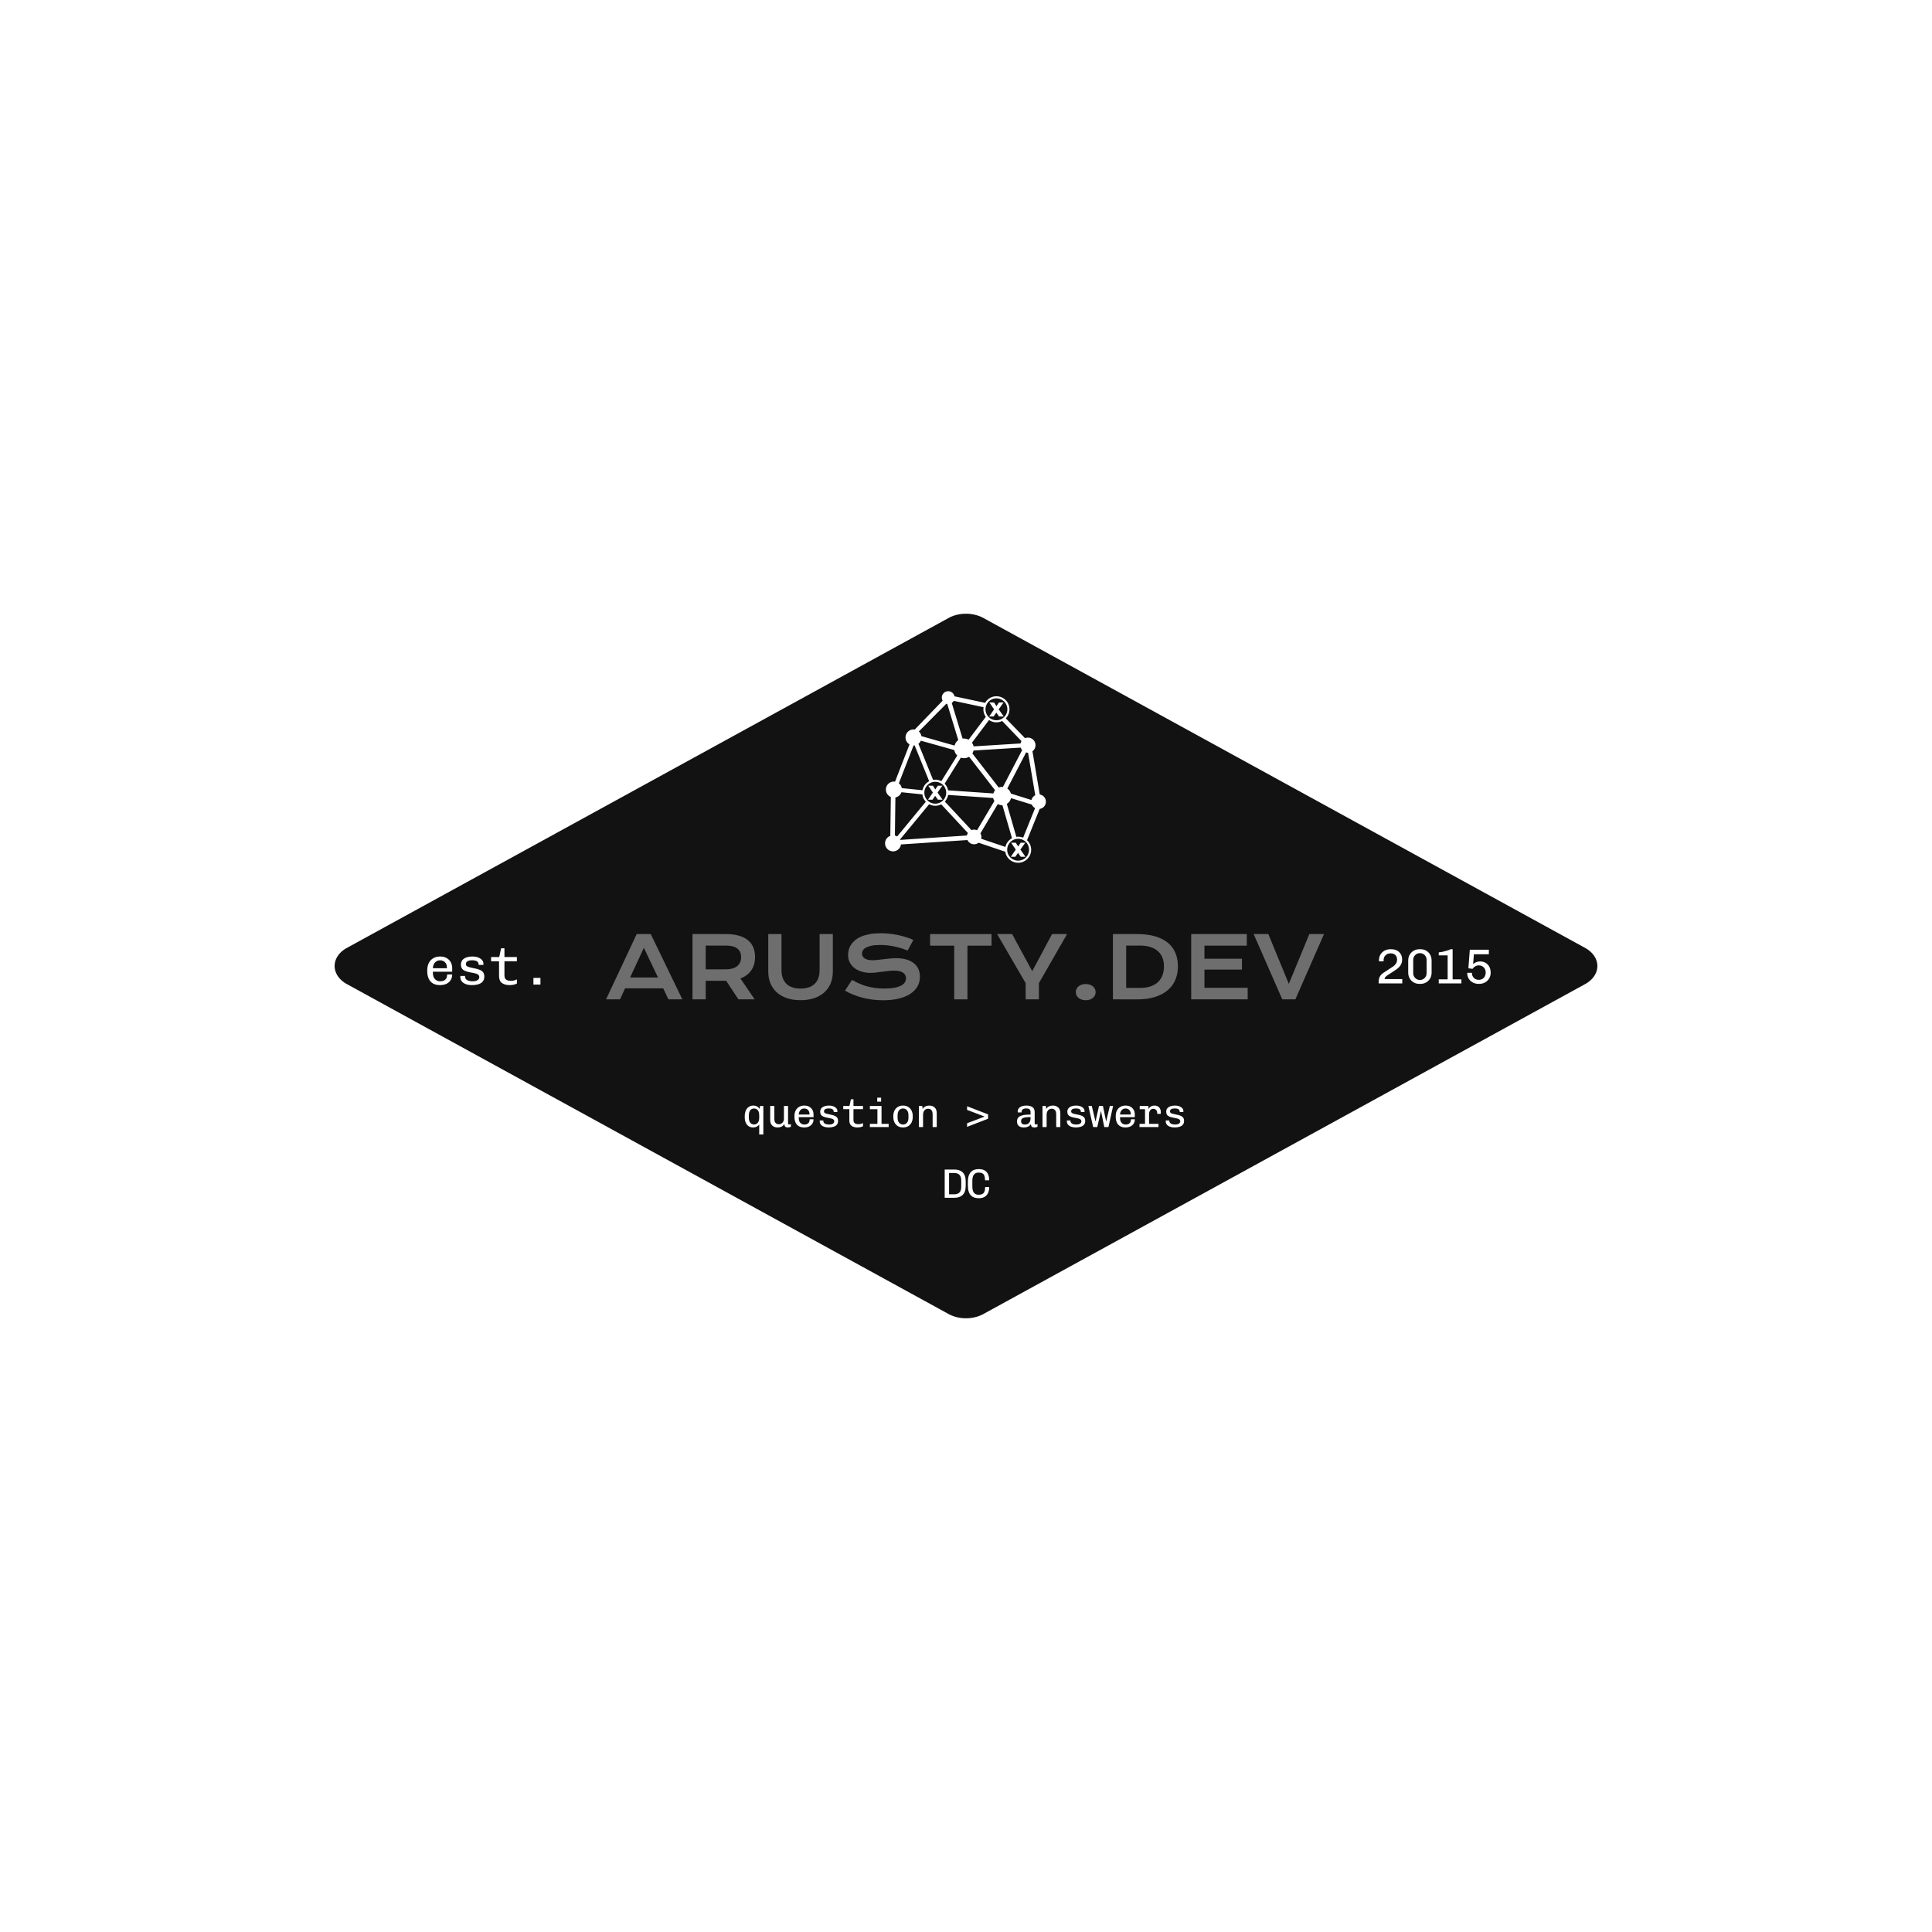 <svg xmlns="http://www.w3.org/2000/svg" version="1.1" xmlns:xlink="http://www.w3.org/1999/xlink" width="1500" height="1500" viewBox="0 0 1500 1500"><rect width="1500" height="1500" x="0" y="0" id="background" stroke="transparent" fill="#ffffff"></rect><svg xml:space="preserve" width="1000" height="1000" data-version="2" data-id="lg_skwpOdkbXi0tvPPm2F" viewBox="0 0 813 454" x="250" y="250"><rect width="100%" height="100%" fill="transparent"></rect><path fill="#121212" d="M797.336 238.4 417.503 446.662a18.737 14.117 0 0 1-22.022 0L15.665 238.4a18.72 14.105 0 0 1 0-22.8L395.481 7.34a18.737 14.117 0 0 1 22.022 0l379.833 208.262a18.72 14.105 0 0 1 0 22.799"></path><path fill="#6e6e6e" d="M198.65 206.84h8.86l19.94 41.21h-8.78l-3.3-6.93H191.3l-3.19 6.93h-8.81Zm13.43 27.4-8.92-18.72-8.67 18.72Z"></path><rect width="48.15" height="41.21" x="-24.07" y="-20.61" fill="none" rx="0" ry="0" transform="translate(203.88 227.94)"></rect><path fill="#6e6e6e" d="M233.86 206.84h20.96q4.74 0 8.22.99 3.48.99 5.78 2.86 2.29 1.87 3.41 4.56 1.12 2.69 1.12 6.09 0 2.3-.55 4.37-.55 2.07-1.7 3.81-1.15 1.74-2.89 3.1-1.74 1.35-4.09 2.25l8.97 13.18h-10.23l-7.75-11.7h-.24l-12.66-.03v11.73h-8.35Zm21.17 22.26q2.37 0 4.15-.56 1.78-.55 2.98-1.55 1.2-1.01 1.79-2.44.6-1.44.6-3.21 0-3.45-2.38-5.34-2.37-1.88-7.14-1.88h-12.82v14.98Z"></path><rect width="39.49" height="41.21" x="-19.75" y="-20.61" fill="none" rx="0" ry="0" transform="translate(254.1 227.94)"></rect><path fill="#6e6e6e" d="M281.69 206.84h8.35v22.7q0 2.8.77 4.97.76 2.18 2.28 3.68 1.52 1.51 3.76 2.28 2.24.78 5.22.78 2.95 0 5.2-.78 2.26-.77 3.78-2.28 1.51-1.5 2.28-3.68.76-2.17.76-4.97v-22.7h8.36v23.71q0 4.06-1.37 7.38-1.37 3.32-3.98 5.69-2.61 2.38-6.4 3.67-3.78 1.29-8.63 1.29-4.85 0-8.64-1.29-3.78-1.29-6.39-3.67-2.61-2.37-3.98-5.69-1.37-3.32-1.37-7.38Z"></path><rect width="40.76" height="41.74" x="-20.38" y="-20.87" fill="none" rx="0" ry="0" transform="translate(302.57 228.21)"></rect><path fill="#6e6e6e" d="M334.55 235.79q2.24 1.27 4.55 2.28 2.31 1.02 4.79 1.72 2.47.7 5.2 1.07 2.73.36 5.82.36 3.71 0 6.32-.48 2.62-.49 4.26-1.35 1.65-.85 2.4-2.04t.75-2.59q0-2.24-1.87-3.54-1.87-1.31-5.77-1.31-1.72 0-3.61.23-1.9.22-3.84.48-1.94.27-3.82.49-1.89.23-3.55.23-2.77 0-5.31-.72-2.55-.71-4.51-2.13-1.97-1.42-3.13-3.56t-1.16-4.98q0-1.69.46-3.35.47-1.66 1.48-3.18 1.02-1.52 2.62-2.82 1.61-1.31 3.89-2.26 2.28-.94 5.28-1.49 2.99-.54 6.81-.54 2.77 0 5.57.31 2.79.3 5.44.85 2.65.56 5.1 1.34 2.46.77 4.56 1.72l-3.66 6.75q-1.74-.76-3.74-1.41-2.01-.64-4.2-1.12-2.19-.47-4.52-.75-2.33-.28-4.76-.28-3.45 0-5.68.5-2.23.51-3.55 1.28-1.31.78-1.83 1.74-.51.97-.51 1.92 0 1.84 1.66 3.01 1.66 1.18 5.06 1.18 1.37 0 3.15-.2 1.78-.2 3.75-.44 1.96-.23 4-.43 2.05-.2 3.97-.2 3.64 0 6.45.82t4.7 2.33q1.9 1.52 2.88 3.67.97 2.15.97 4.81 0 3.56-1.64 6.34-1.65 2.78-4.7 4.69-3.04 1.92-7.34 2.9-4.3.99-9.57.99-3.48 0-6.8-.43-3.33-.44-6.37-1.24-3.05-.8-5.8-1.93-2.76-1.12-5.1-2.46Z"></path><rect width="47.32" height="42.32" x="-23.66" y="-21.16" fill="none" rx="0" ry="0" transform="translate(354.26 227.97)"></rect><path fill="#6e6e6e" d="M399.05 214.17h-15.22v-7.33h38.79v7.33H407.4v33.88h-8.35Z"></path><rect width="38.79" height="41.21" x="-19.39" y="-20.61" fill="none" rx="0" ry="0" transform="translate(403.73 227.94)"></rect><path fill="#6e6e6e" d="m444.16 237.85-18.01-31.01h9.47l12.68 23.44 12.52-23.44h9.47l-17.77 30.96v10.25h-8.36Z"></path><rect width="44.14" height="41.21" x="-22.07" y="-20.61" fill="none" rx="0" ry="0" transform="translate(448.72 227.94)"></rect><path fill="#6e6e6e" d="M475.8 243.49q0-1.05.44-1.99.43-.93 1.25-1.63.82-.7 1.98-1.1 1.16-.39 2.61-.39t2.61.39q1.16.4 1.96 1.1.8.7 1.24 1.63.43.94.43 1.99 0 1.06-.43 1.99-.44.94-1.24 1.62-.8.69-1.96 1.1-1.16.41-2.61.41t-2.61-.41q-1.16-.41-1.98-1.1-.82-.68-1.25-1.62-.44-.93-.44-1.99"></path><rect width="12.52" height="10.23" x="-6.26" y="-5.12" fill="none" rx="0" ry="0" transform="translate(482.56 244)"></rect><path fill="#6e6e6e" d="M499.24 206.84h15.11q6.62 0 11.5 1.43 4.87 1.42 8.08 4.07 3.2 2.65 4.77 6.43 1.57 3.79 1.57 8.51 0 4.48-1.56 8.29-1.55 3.81-4.74 6.59-3.19 2.78-8.07 4.35-4.88 1.57-11.5 1.57l-15.16-.03Zm17.17 33.99q3.74 0 6.56-.96 2.82-.97 4.71-2.73 1.88-1.77 2.83-4.27.95-2.51.95-5.59 0-3.04-.95-5.47-.95-2.44-2.83-4.14-1.89-1.71-4.71-2.63-2.82-.92-6.56-.92h-8.81v26.71Z"></path><rect width="41.03" height="41.24" x="-20.52" y="-20.62" fill="none" rx="0" ry="0" transform="translate(520.25 227.96)"></rect><path fill="#6e6e6e" d="M548.65 206.84h35.1v7.33h-26.74v8.23h23.68v6.88h-23.68v11.47h27.29v7.3h-35.65Z"></path><rect width="35.65" height="41.21" x="-17.82" y="-20.61" fill="none" rx="0" ry="0" transform="translate(566.98 227.94)"></rect><path fill="#6e6e6e" d="M588.07 206.84h9.26l12.94 31.43 12.95-31.43h9.25l-18.06 41.21h-8.28Z"></path><rect width="44.4" height="41.21" x="-22.2" y="-20.61" fill="none" rx="0" ry="0" transform="translate(610.77 227.94)"></rect><path fill="#ffffff" d="M275.98 333.33v-6.3q-.54.86-1.54 1.37-1 .51-2.36.51-1.53 0-2.71-.74-1.19-.75-1.86-2.2-.68-1.46-.68-3.62v-.28q0-2.37.72-3.9.71-1.54 1.93-2.3 1.23-.77 2.71-.77 1.45 0 2.48.59 1.03.58 1.57 1.57l.24-1.9h2.1v17.97Zm-3.27-6.3q.91 0 1.65-.44.74-.44 1.18-1.38.44-.93.44-2.36v-1.46q0-1.66-.44-2.62-.44-.97-1.19-1.39-.76-.43-1.64-.43-.91 0-1.65.44-.74.44-1.19 1.42-.44.97-.44 2.61v1.43q0 1.43.44 2.36.45.94 1.19 1.38.74.44 1.65.44"></path><rect width="11.75" height="18.23" x="-5.88" y="-9.12" fill="none" rx="0" ry="0" transform="translate(273.2 324.71)"></rect><path fill="#ffffff" d="M287.61 328.91q-2.14 0-3.42-1.2-1.29-1.2-1.29-3.61v-8.74h2.63v8.24q0 1.67.76 2.47.77.81 2.15.81.91 0 1.62-.46.72-.45 1.12-1.23.4-.78.4-1.74v-8.09h2.6v10.89q0 .42.19.6.18.18.54.18.26 0 .52-.05t.55-.26v1.69q-.34.24-.85.37-.5.13-1.02.13-.94 0-1.42-.28-.48-.27-.65-.76-.17-.5-.22-1.12-.39.7-.99 1.18t-1.4.73q-.81.25-1.82.25"></path><rect width="13.08" height="13.55" x="-6.54" y="-6.78" fill="none" rx="0" ry="0" transform="translate(289.94 322.63)"></rect><path fill="#ffffff" d="M304.35 328.91q-2.08 0-3.44-.84-1.37-.83-2.03-2.34-.67-1.5-.67-3.45v-.55q0-2.03.76-3.51.75-1.48 2.16-2.3 1.4-.82 3.32-.82 1.8 0 3.09.73 1.28.73 2 1.97.71 1.25.71 2.86v1.77h-9.33v.44q0 2.06.99 3.12.98 1.07 2.49 1.07 1.67 0 2.54-.81.87-.8.87-2.49h2.44q0 1.58-.74 2.74-.74 1.16-2.05 1.78-1.32.63-3.11.63m-3.41-8.17h6.76v-.39q0-.99-.4-1.75-.4-.77-1.16-1.21-.75-.44-1.74-.44-1.12 0-1.88.54-.77.55-1.17 1.39-.41.85-.41 1.73Z"></path><rect width="12.04" height="13.81" x="-6.02" y="-6.91" fill="none" rx="0" ry="0" transform="translate(304.73 322.5)"></rect><path fill="#ffffff" d="M319.77 328.91q-1.64 0-2.9-.46-1.26-.45-1.98-1.32-.71-.88-.71-2.07v-.24q0-.15.02-.33h2.24v.26q0 1.09.95 1.7.95.61 2.72.61 1.58 0 2.4-.56.82-.56.82-1.47 0-.6-.34-.99t-1.21-.67q-.87-.29-2.51-.55-1.74-.31-2.8-.76-1.07-.46-1.54-1.2t-.47-1.86q0-1.3.71-2.16.7-.86 1.96-1.3 1.26-.44 2.95-.44 1.48 0 2.67.44 1.18.44 1.88 1.24.7.79.7 1.91v.18q0 .1-.05.29h-2.26q0-.94-.43-1.42t-1.14-.65q-.72-.17-1.58-.17-3.01 0-3.01 1.87 0 .5.31.82.31.33 1.13.59.82.26 2.35.54 1.9.34 3.01.83 1.1.5 1.59 1.27.5.76.5 1.98 0 1.38-.72 2.29-.71.91-2.05 1.35-1.34.45-3.21.45"></path><rect width="11.57" height="13.81" x="-5.79" y="-6.91" fill="none" rx="0" ry="0" transform="translate(320.46 322.5)"></rect><path fill="#ffffff" d="M337.97 328.91q-2.34 0-3.72-1.03-1.38-1.03-1.38-3.37v-7.12h-3.85v-2.03h3.93l.91-4.24h1.61v4.24h6.01v2.03h-6.01v6.91q0 .89.37 1.46.36.57 1.06.83.7.26 1.77.26.83 0 1.55-.22.71-.22 1.26-.48v2q-.63.37-1.59.56-.96.2-1.92.2"></path><rect width="12.46" height="17.79" x="-6.23" y="-8.89" fill="none" rx="0" ry="0" transform="translate(335.75 320.51)"></rect><path fill="#ffffff" d="M350.58 328.65v-11.26h-4.76v-2.03h7.36v13.29Zm-4.76 0v-2.01h11.86v2.01Zm4.65-16.02v-2.5h2.45v2.5Z"></path><rect width="11.86" height="18.52" x="-5.93" y="-9.26" fill="none" rx="0" ry="0" transform="translate(352.25 319.89)"></rect><path fill="#ffffff" d="M366.75 328.91q-1.92 0-3.3-.86t-2.11-2.38q-.73-1.52-.73-3.45v-.44q0-1.97.73-3.48t2.11-2.35q1.38-.85 3.27-.85 1.95 0 3.33.86 1.38.86 2.11 2.36.73 1.51.73 3.46v.44q0 1.98-.73 3.49-.73 1.51-2.11 2.35-1.38.85-3.3.85m0-1.85q1.51 0 2.47-1.1.96-1.11.96-3.09v-1.74q0-1.97-.96-3.08-.96-1.1-2.47-1.1-1.48 0-2.46 1.1-.97 1.11-.97 3.08v1.74q0 1.98.97 3.09.98 1.1 2.46 1.1"></path><rect width="12.28" height="13.81" x="-6.14" y="-6.91" fill="none" rx="0" ry="0" transform="translate(367.25 322.5)"></rect><path fill="#ffffff" d="M376.79 328.65v-13.29h2.1l.26 1.9q.6-1.12 1.69-1.64 1.09-.52 2.42-.52 2.18 0 3.48 1.22 1.3 1.22 1.3 3.62v8.71h-2.6v-7.96q0-1.87-.76-2.73-.77-.86-2.15-.86-.96 0-1.66.48t-1.09 1.33q-.39.84-.39 1.94v7.8Z"></path><rect width="11.25" height="13.55" x="-5.63" y="-6.78" fill="none" rx="0" ry="0" transform="translate(382.92 322.38)"></rect><path fill="#ffffff" d="M407.18 328.52v-2.27l11.05-4.21-11.05-4.21v-2.29l13.26 5.12v2.73Z"></path><rect width="13.26" height="12.98" x="-6.63" y="-6.49" fill="none" rx="0" ry="0" transform="translate(414.31 322.53)"></rect><path fill="#ffffff" d="M442.96 328.91q-2.06 0-3.16-.97-1.11-.96-1.11-2.83 0-1.56.85-2.51.84-.95 2.73-1.39 1.88-.44 4.98-.44v-1.46q0-1.25-.64-1.82-.64-.57-2.15-.57-1.37 0-2.13.57-.75.57-.75 1.61v.32h-2.39q-.06-.42-.07-.55-.01-.13-.01-.1 0 .02.01.07.01.06.01 0 0-1.71 1.47-2.73 1.47-1.01 3.94-1.01 2.63 0 3.97 1.01 1.34 1.02 1.34 3.1v7.04q0 .42.2.6.21.18.55.18.6 0 1.04-.31v1.69q-.34.24-.83.37-.5.13-1.04.13-.78 0-1.28-.2-.49-.19-.72-.66-.24-.47-.32-1.3-.44.8-1.14 1.29-.7.48-1.56.67-.86.2-1.79.2m.8-1.85q1.2 0 1.97-.52.76-.52 1.14-1.4.38-.89.38-1.98v-.81q-2.24 0-3.55.25-1.32.25-1.87.81-.56.56-.56 1.57 0 1.04.61 1.56t1.88.52"></path><rect width="12.95" height="13.81" x="-6.47" y="-6.91" fill="none" rx="0" ry="0" transform="translate(445.67 322.5)"></rect><path fill="#ffffff" d="M454.79 328.65v-13.29h2.1l.26 1.9q.6-1.12 1.69-1.64 1.09-.52 2.42-.52 2.18 0 3.48 1.22 1.3 1.22 1.3 3.62v8.71h-2.6v-7.96q0-1.87-.76-2.73-.77-.86-2.15-.86-.96 0-1.66.48t-1.09 1.33q-.39.84-.39 1.94v7.8Z"></path><rect width="11.25" height="13.55" x="-5.63" y="-6.78" fill="none" rx="0" ry="0" transform="translate(460.92 322.38)"></rect><path fill="#ffffff" d="M475.77 328.91q-1.64 0-2.9-.46-1.26-.45-1.98-1.32-.71-.88-.71-2.07v-.24q0-.15.02-.33h2.24v.26q0 1.09.95 1.7.95.61 2.72.61 1.58 0 2.4-.56.82-.56.82-1.47 0-.6-.34-.99t-1.21-.67q-.87-.29-2.51-.55-1.74-.31-2.8-.76-1.07-.46-1.54-1.2t-.47-1.86q0-1.3.71-2.16.7-.86 1.96-1.3 1.26-.44 2.95-.44 1.48 0 2.67.44 1.18.44 1.88 1.24.7.79.7 1.91v.18q0 .1-.05.29h-2.26q0-.94-.43-1.42t-1.14-.65q-.72-.17-1.58-.17-3.01 0-3.01 1.87 0 .5.31.82.31.33 1.13.59.82.26 2.35.54 1.9.34 3.01.83 1.1.5 1.59 1.27.5.76.5 1.98 0 1.38-.72 2.29-.71.91-2.05 1.35-1.34.45-3.21.45"></path><rect width="11.57" height="13.81" x="-5.79" y="-6.91" fill="none" rx="0" ry="0" transform="translate(476.46 322.5)"></rect><path fill="#ffffff" d="m486.77 328.65-3.02-13.29h2.16l2.29 9.65h.1l2.16-9.65h2.47l2 9.65h.1l2.24-9.65h2.08l-2.94 13.29h-2.62l-2.06-9.94h-.1l-2.26 9.94Z"></path><rect width="15.6" height="13.29" x="-7.8" y="-6.64" fill="none" rx="0" ry="0" transform="translate(492.05 322.5)"></rect><path fill="#ffffff" d="M507.15 328.91q-2.08 0-3.44-.84-1.37-.83-2.03-2.34-.67-1.5-.67-3.45v-.55q0-2.03.76-3.51.75-1.48 2.16-2.3 1.4-.82 3.32-.82 1.8 0 3.09.73 1.28.73 2 1.97.71 1.25.71 2.86v1.77h-9.33v.44q0 2.06.99 3.12.98 1.07 2.49 1.07 1.67 0 2.54-.81.87-.8.87-2.49h2.44q0 1.58-.74 2.74-.74 1.16-2.05 1.78-1.32.63-3.11.63m-3.41-8.17h6.76v-.39q0-.99-.4-1.75-.4-.77-1.16-1.21-.75-.44-1.74-.44-1.12 0-1.88.54-.77.55-1.17 1.39-.41.85-.41 1.73Z"></path><rect width="12.04" height="13.81" x="-6.02" y="-6.91" fill="none" rx="0" ry="0" transform="translate(507.53 322.5)"></rect><path fill="#ffffff" d="M519.5 328.65v-11.26h-3.35v-2.03h5.46l.13 1.95q.46-1.04 1.44-1.62.97-.59 2.25-.59 1.95 0 3 1.16 1.05 1.15 1.05 2.95 0 .28-.01.53t-.06.59h-2.21v-.55q0-.7-.28-1.3-.27-.6-.83-.97-.56-.38-1.44-.38-.86 0-1.44.49-.59.5-.88 1.25-.28.75-.28 1.59v8.19Zm-3.48 0v-2.01H528v2.01Z"></path><rect width="13.46" height="13.55" x="-6.73" y="-6.78" fill="none" rx="0" ry="0" transform="translate(523.25 322.38)"></rect><path fill="#ffffff" d="M538.17 328.91q-1.64 0-2.9-.46-1.26-.45-1.98-1.32-.71-.88-.71-2.07v-.24q0-.15.02-.33h2.24v.26q0 1.09.95 1.7.95.61 2.72.61 1.58 0 2.4-.56.82-.56.82-1.47 0-.6-.34-.99t-1.21-.67q-.87-.29-2.51-.55-1.74-.31-2.8-.76-1.07-.46-1.54-1.2t-.47-1.86q0-1.3.71-2.16.7-.86 1.96-1.3 1.26-.44 2.95-.44 1.48 0 2.67.44 1.18.44 1.88 1.24.7.79.7 1.91v.18q0 .1-.05.29h-2.26q0-.94-.43-1.42t-1.14-.65q-.72-.17-1.58-.17-3.01 0-3.01 1.87 0 .5.31.82.31.33 1.13.59.82.26 2.35.54 1.9.34 3.01.83 1.1.5 1.59 1.27.5.76.5 1.98 0 1.38-.72 2.29-.71.91-2.05 1.35-1.34.45-3.21.45"></path><rect width="11.57" height="13.81" x="-5.79" y="-6.91" fill="none" rx="0" ry="0" transform="translate(538.87 322.5)"></rect><path fill="#ffffff" d="M74.47 239.06q-2.72 0-4.51-1.09-1.78-1.08-2.65-3.06-.87-1.97-.87-4.52v-.71q0-2.65.99-4.59.98-1.94 2.82-3.01 1.84-1.07 4.35-1.07 2.35 0 4.03.95 1.68.95 2.62 2.58.93 1.64.93 3.74v2.32h-12.2v.57q0 2.69 1.29 4.08 1.29 1.4 3.26 1.4 2.18 0 3.32-1.06 1.14-1.05 1.14-3.26h3.19q0 2.07-.97 3.59-.96 1.51-2.68 2.33-1.72.81-4.06.81m-4.46-10.67h8.84v-.51q0-1.3-.53-2.3-.52-1-1.51-1.58-.98-.58-2.28-.58-1.46 0-2.46.72-1 .71-1.53 1.82-.53 1.1-.53 2.26Z"></path><rect width="15.74" height="18.05" x="-7.87" y="-9.03" fill="none" rx="0" ry="0" transform="translate(74.81 230.53)"></rect><path fill="#ffffff" d="M94.63 239.06q-2.14 0-3.79-.59-1.65-.6-2.59-1.74-.93-1.14-.93-2.7v-.31q0-.2.03-.44h2.93v.34q0 1.43 1.24 2.23t3.55.8q2.07 0 3.14-.73 1.08-.73 1.08-1.92 0-.79-.45-1.3-.44-.51-1.58-.88-1.14-.37-3.28-.71-2.28-.41-3.67-1.01-1.39-.59-2.01-1.56-.61-.97-.61-2.43 0-1.7.92-2.82.92-1.13 2.57-1.7 1.65-.58 3.86-.58 1.93 0 3.48.58 1.55.57 2.47 1.61.91 1.04.91 2.5v.24q0 .13-.06.37h-2.96q0-1.22-.56-1.85-.56-.63-1.5-.85-.93-.22-2.06-.22-3.94 0-3.94 2.45 0 .64.41 1.07.41.42 1.48.76t3.07.72q2.49.44 3.93 1.08 1.45.65 2.09 1.65.65 1.01.65 2.6 0 1.81-.94 3-.93 1.19-2.68 1.76-1.75.58-4.2.58"></path><rect width="15.13" height="18.05" x="-7.57" y="-9.03" fill="none" rx="0" ry="0" transform="translate(95.39 230.53)"></rect><path fill="#ffffff" d="M118.43 239.06q-3.06 0-4.86-1.34-1.81-1.34-1.81-4.4V224h-5.03v-2.65h5.14l1.19-5.54h2.1v5.54h7.86V224h-7.86v9.04q0 1.16.48 1.91t1.39 1.09q.92.34 2.32.34 1.08 0 2.02-.29.93-.29 1.65-.63v2.62q-.82.47-2.08.73-1.25.25-2.51.25"></path><rect width="16.29" height="23.25" x="-8.14" y="-11.63" fill="none" rx="0" ry="0" transform="translate(115.38 227.94)"></rect><path fill="#ffffff" d="M133.46 238.72v-4.21h4.42v4.21Z"></path><rect width="4.42" height="4.21" x="-2.21" y="-2.1" fill="none" rx="0" ry="0" transform="translate(136.17 237.12)"></rect><path fill="#ffffff" d="M666.97 237.98v-.93q0-1.92.71-3.3.72-1.38 2.23-2.4l6.24-4.09q.99-.68 1.72-1.75.72-1.07.72-2.53 0-1.8-1.05-2.88-1.05-1.09-3.1-1.09-1.24 0-2.22.54-.97.55-1.55 1.49-.57.95-.57 2.16v.45q0 .2.03.38h-2.94q-.03-.21-.03-.32v-.23q0-2.08.93-3.68.93-1.59 2.58-2.49 1.66-.9 3.8-.9h.34q2.14 0 3.71.82 1.56.82 2.41 2.28.86 1.45.86 3.38 0 1.61-.55 2.8-.54 1.2-1.45 2.09-.92.9-2.06 1.68l-5.24 3.41q-.68.46-1.06.88-.37.42-.52.79-.16.37-.22.72h11.19v2.72Z"></path><rect width="14.91" height="21.57" x="-7.46" y="-10.79" fill="none" rx="0" ry="0" transform="translate(674.92 227.7)"></rect><path fill="#ffffff" d="M692.7 238.29q-1.98 0-3.6-.91-1.61-.92-2.54-2.53-.93-1.61-.93-3.72v-7.56q0-2.11.95-3.72.94-1.61 2.57-2.53 1.63-.91 3.64-.91h.56q2.05 0 3.63.91 1.58.92 2.49 2.53.92 1.61.92 3.72v7.56q0 2.11-.93 3.72-.93 1.61-2.54 2.53-1.62.91-3.63.91Zm.31-2.48q1.21 0 2.17-.57t1.5-1.53q.55-.97.55-2.17v-8.37q0-1.24-.55-2.21-.54-.96-1.5-1.51-.96-.56-2.17-.56t-2.16.56q-.94.55-1.5 1.51-.56.97-.56 2.21v8.37q0 1.2.56 2.17.56.96 1.5 1.53.95.57 2.16.57"></path><rect width="14.76" height="21.88" x="-7.38" y="-10.94" fill="none" rx="0" ry="0" transform="translate(693.51 227.85)"></rect><path fill="#ffffff" d="M704.91 237.98v-2.57h5.61v-15.1h-5.61v-1.89q1.03-.09 2.27-.35 1.24-.27 2.62-.69 1.38-.41 2.71-.97h1.15v19h5.54v2.57Z"></path><rect width="14.29" height="21.57" x="-7.14" y="-10.79" fill="none" rx="0" ry="0" transform="translate(712.55 227.7)"></rect><path fill="#ffffff" d="M730.27 238.29q-2.26 0-3.94-.91-1.67-.92-2.57-2.48-.9-1.57-.9-3.61h2.95q0 1.24.54 2.24.54 1.01 1.52 1.6.98.59 2.31.59 1.39 0 2.37-.62.98-.62 1.49-1.67.51-1.06.51-2.27 0-1.3-.57-2.34-.58-1.04-1.57-1.62-.99-.59-2.23-.59-1.21 0-2.28.62-1.07.62-1.66 1.58l-2.63-.37.9-11.72h12.02v2.88h-9.45l-.47 6.2q.81-.74 1.93-1.21 1.11-.46 2.41-.46 2.02 0 3.52.88 1.51.88 2.36 2.48.85 1.6.85 3.74 0 2.01-.93 3.59t-2.59 2.53q-1.66.94-3.89.94"></path><rect width="14.82" height="21.57" x="-7.41" y="-10.79" fill="none" rx="0" ry="0" transform="translate(730.77 228)"></rect><path fill="#ffffff" d="M393.05 373.31v-17.84h6.22q1.48 0 2.75.39 1.28.39 2.24 1.26.96.87 1.51 2.29.54 1.42.54 3.45v3.06q0 1.98-.54 3.4-.55 1.41-1.51 2.29-.96.87-2.24 1.28-1.27.42-2.75.42Zm2.76-2.21h3.27q1.28 0 2.27-.43.98-.43 1.57-1.5.58-1.06.58-3.01v-3.56q0-1.9-.58-2.98-.59-1.08-1.57-1.52-.99-.44-2.27-.44h-3.27Z"></path><rect width="13.26" height="17.84" x="-6.63" y="-8.92" fill="none" rx="0" ry="0" transform="translate(400.18 364.89)"></rect><path fill="#ffffff" d="M414.37 373.57q-1.43 0-2.64-.42-1.21-.41-2.12-1.34-.91-.92-1.41-2.45-.51-1.54-.51-3.77v-2.4q0-2.23.52-3.77.52-1.53 1.43-2.45.91-.93 2.12-1.34 1.21-.42 2.59-.42h.36q2.03 0 3.47.78 1.44.78 2.2 2.36.75 1.57.75 3.93h-2.62q0-1.71-.38-2.79t-1.26-1.59q-.89-.5-2.37-.5-.86 0-1.57.24-.72.25-1.26.84-.55.58-.86 1.59-.31 1.02-.31 2.55v3.51q0 1.54.31 2.56.31 1.03.86 1.62.54.58 1.26.83.71.24 1.57.24 2.24 0 3.16-1.15.92-1.16.92-3.71h2.55q0 2.29-.75 3.85-.76 1.56-2.19 2.38-1.43.82-3.45.82Z"></path><rect width="13.44" height="18.36" x="-6.72" y="-9.18" fill="none" rx="0" ry="0" transform="translate(414.91 364.89)"></rect><path fill="#ffffff" d="m453.06 118.75-4.618-27.295a4.776 4.776 0 0 0 1.933-3.829 4.798 4.798 0 0 0-4.8-4.797 4.77 4.77 0 0 0-1.823.364L431.615 70.68a8.193 8.193 0 0 0 2.318-5.712c0-4.536-3.69-8.227-8.227-8.227-3.055 0-5.72 1.677-7.14 4.156l-19.335-4.119a4.044 4.044 0 0 0-8.004.812c0 .708.199 1.366.519 1.944l-17.604 18.22c-.25-.037-.501-.076-.763-.076a5.06 5.06 0 0 0-5.06 5.06c0 1.873 1.028 3.49 2.54 4.365l-9.16 23.54c-.234-.032-.467-.07-.71-.07a5.06 5.06 0 0 0-5.06 5.061 5.058 5.058 0 0 0 3.129 4.675l-.342 24.53c-1.929.717-3.31 2.556-3.31 4.734a5.06 5.06 0 0 0 5.06 5.06c2.556 0 4.65-1.902 4.99-4.367l41.96-2.773a4.609 4.609 0 0 0 4.172 2.664 4.574 4.574 0 0 0 2.822-.985l16.873 5.693c.608 3.94 4.013 6.97 8.12 6.97 4.537 0 8.227-3.69 8.227-8.227a8.197 8.197 0 0 0-2.605-5.99l7.98-19.768a4.61 4.61 0 0 0 3.925-4.554c.004-2.296-1.677-4.187-3.87-4.546m-57.874-2.632a8.207 8.207 0 0 0-2.166-4.19l10.219-16.435c.624.211 1.29.332 1.987.332a6.146 6.146 0 0 0 3.216-.909l16.413 21.152a5.7 5.7 0 0 0-1.072 2.008zm-8.082 8.412c-3.804 0-6.9-3.096-6.9-6.9s3.096-6.9 6.9-6.9c3.804 0 6.9 3.096 6.9 6.9s-3.096 6.9-6.9 6.9m23.415-31.693a6.211 6.211 0 0 0 .732-1.846l29.795-1.846a4.781 4.781 0 0 0 .894 1.581l-12.15 23.279c-.169-.015-.33-.052-.502-.052a5.715 5.715 0 0 0-2.103.41zm30.396-6.308-29.64 1.844a6.175 6.175 0 0 0-1.01-2.332l10.77-14.308a8.163 8.163 0 0 0 8.302.606l12.196 12.724a4.753 4.753 0 0 0-.618 1.466m-15.21-28.46c3.805 0 6.9 3.096 6.9 6.9s-3.094 6.9-6.9 6.9-6.899-3.096-6.899-6.9 3.096-6.9 6.9-6.9m-26.96 1.56 18.85 4.014a8.23 8.23 0 0 0-.116 1.326c0 1.774.57 3.415 1.529 4.76l-10.883 14.43a6.122 6.122 0 0 0-2.355-.695 5.634 5.634 0 0 0-.866-.068c-.192 0-.37.038-.556.056l-6.846-22.493a4.063 4.063 0 0 0 1.243-1.33m-4.639 1.813c.18.055.365.1.556.13l6.965 22.848a5.753 5.753 0 0 0-2.252 3.186c-.031.09-.063.18-.09.271l-20.93-5.962a5.023 5.023 0 0 0-1.632-2.946zm-16.104 23.34 21.126 5.915a6.16 6.16 0 0 0 1.866 3.45l-10.073 16.202a8.166 8.166 0 0 0-3.817-.945c-.47 0-.929.048-1.378.125l-9.258-22.807a5.068 5.068 0 0 0 1.534-1.94m-4.606 3.016c.23 0 .447-.037.667-.067l9.189 22.635a8.248 8.248 0 0 0-4.219 5.688l-13.075-1.348a5.024 5.024 0 0 0-1.85-3.033zm-10.355 57.438a5.045 5.045 0 0 0-1.422-.58l.315-24.059a5.042 5.042 0 0 0 3.807-3.284l13.21 1.36a8.193 8.193 0 0 0 2.192 4.61zm44.02-.613-42.043 2.777c-.043-.093-.096-.18-.146-.272l18.349-22.248a8.171 8.171 0 0 0 7.63.066l16.851 18.108a4.566 4.566 0 0 0-.642 1.569m6.41-3.301a4.59 4.59 0 0 0-1.882-.409c-.584 0-1.134.118-1.646.317l-16.807-18.024a8.197 8.197 0 0 0 2.07-4.191l28.445 1.95a5.739 5.739 0 0 0 .778 1.87zm2.127 1.959 10.96-18.489c.816.441 1.735.716 2.728.716.069 0 .135-.018.2-.02l6.053 20.862a8.252 8.252 0 0 0-4.166 5.493l-15.32-5.17c.092-.367.156-.743.156-1.137a4.58 4.58 0 0 0-.61-2.255m30.705 10.328c0 3.804-3.095 6.9-6.9 6.9s-6.9-3.096-6.9-6.9 3.095-6.9 6.9-6.9 6.9 3.096 6.9 6.9m-3.744-7.596a8.178 8.178 0 0 0-3.156-.631c-.385 0-.76.036-1.13.087l-6.008-20.812a5.768 5.768 0 0 0 2.638-3.617l13.16 4.069a4.614 4.614 0 0 0 2.038 2.221zm5.268-23.784-13.01-4.077a5.75 5.75 0 0 0-2.246-3.164l11.825-22.727c-1.526-.535.768.163 1.18.163.036 0 .07-.01.108-.01l4.52 26.79a4.611 4.611 0 0 0-2.377 3.025"></path><path fill="#ffffff" d="m423.95 69.511 1.68-2.436 1.732 2.436h2.947l-3.16-4.527 3.047-4.334h-2.9l-1.567 2.376-1.513-2.376h-2.948l2.934 4.348-3.1 4.513zm19.94 79.67h-2.9l-1.56 2.37-1.514-2.37h-2.954l2.934 4.348-3.093 4.513h2.848l1.68-2.442 1.725 2.442h2.954l-3.166-4.533zm-52.3-36.005h-2.894l-1.567 2.377-1.513-2.377h-2.948l2.928 4.348-3.094 4.514h2.848l1.68-2.436 1.732 2.436h2.947l-3.166-4.527z"></path></svg></svg>